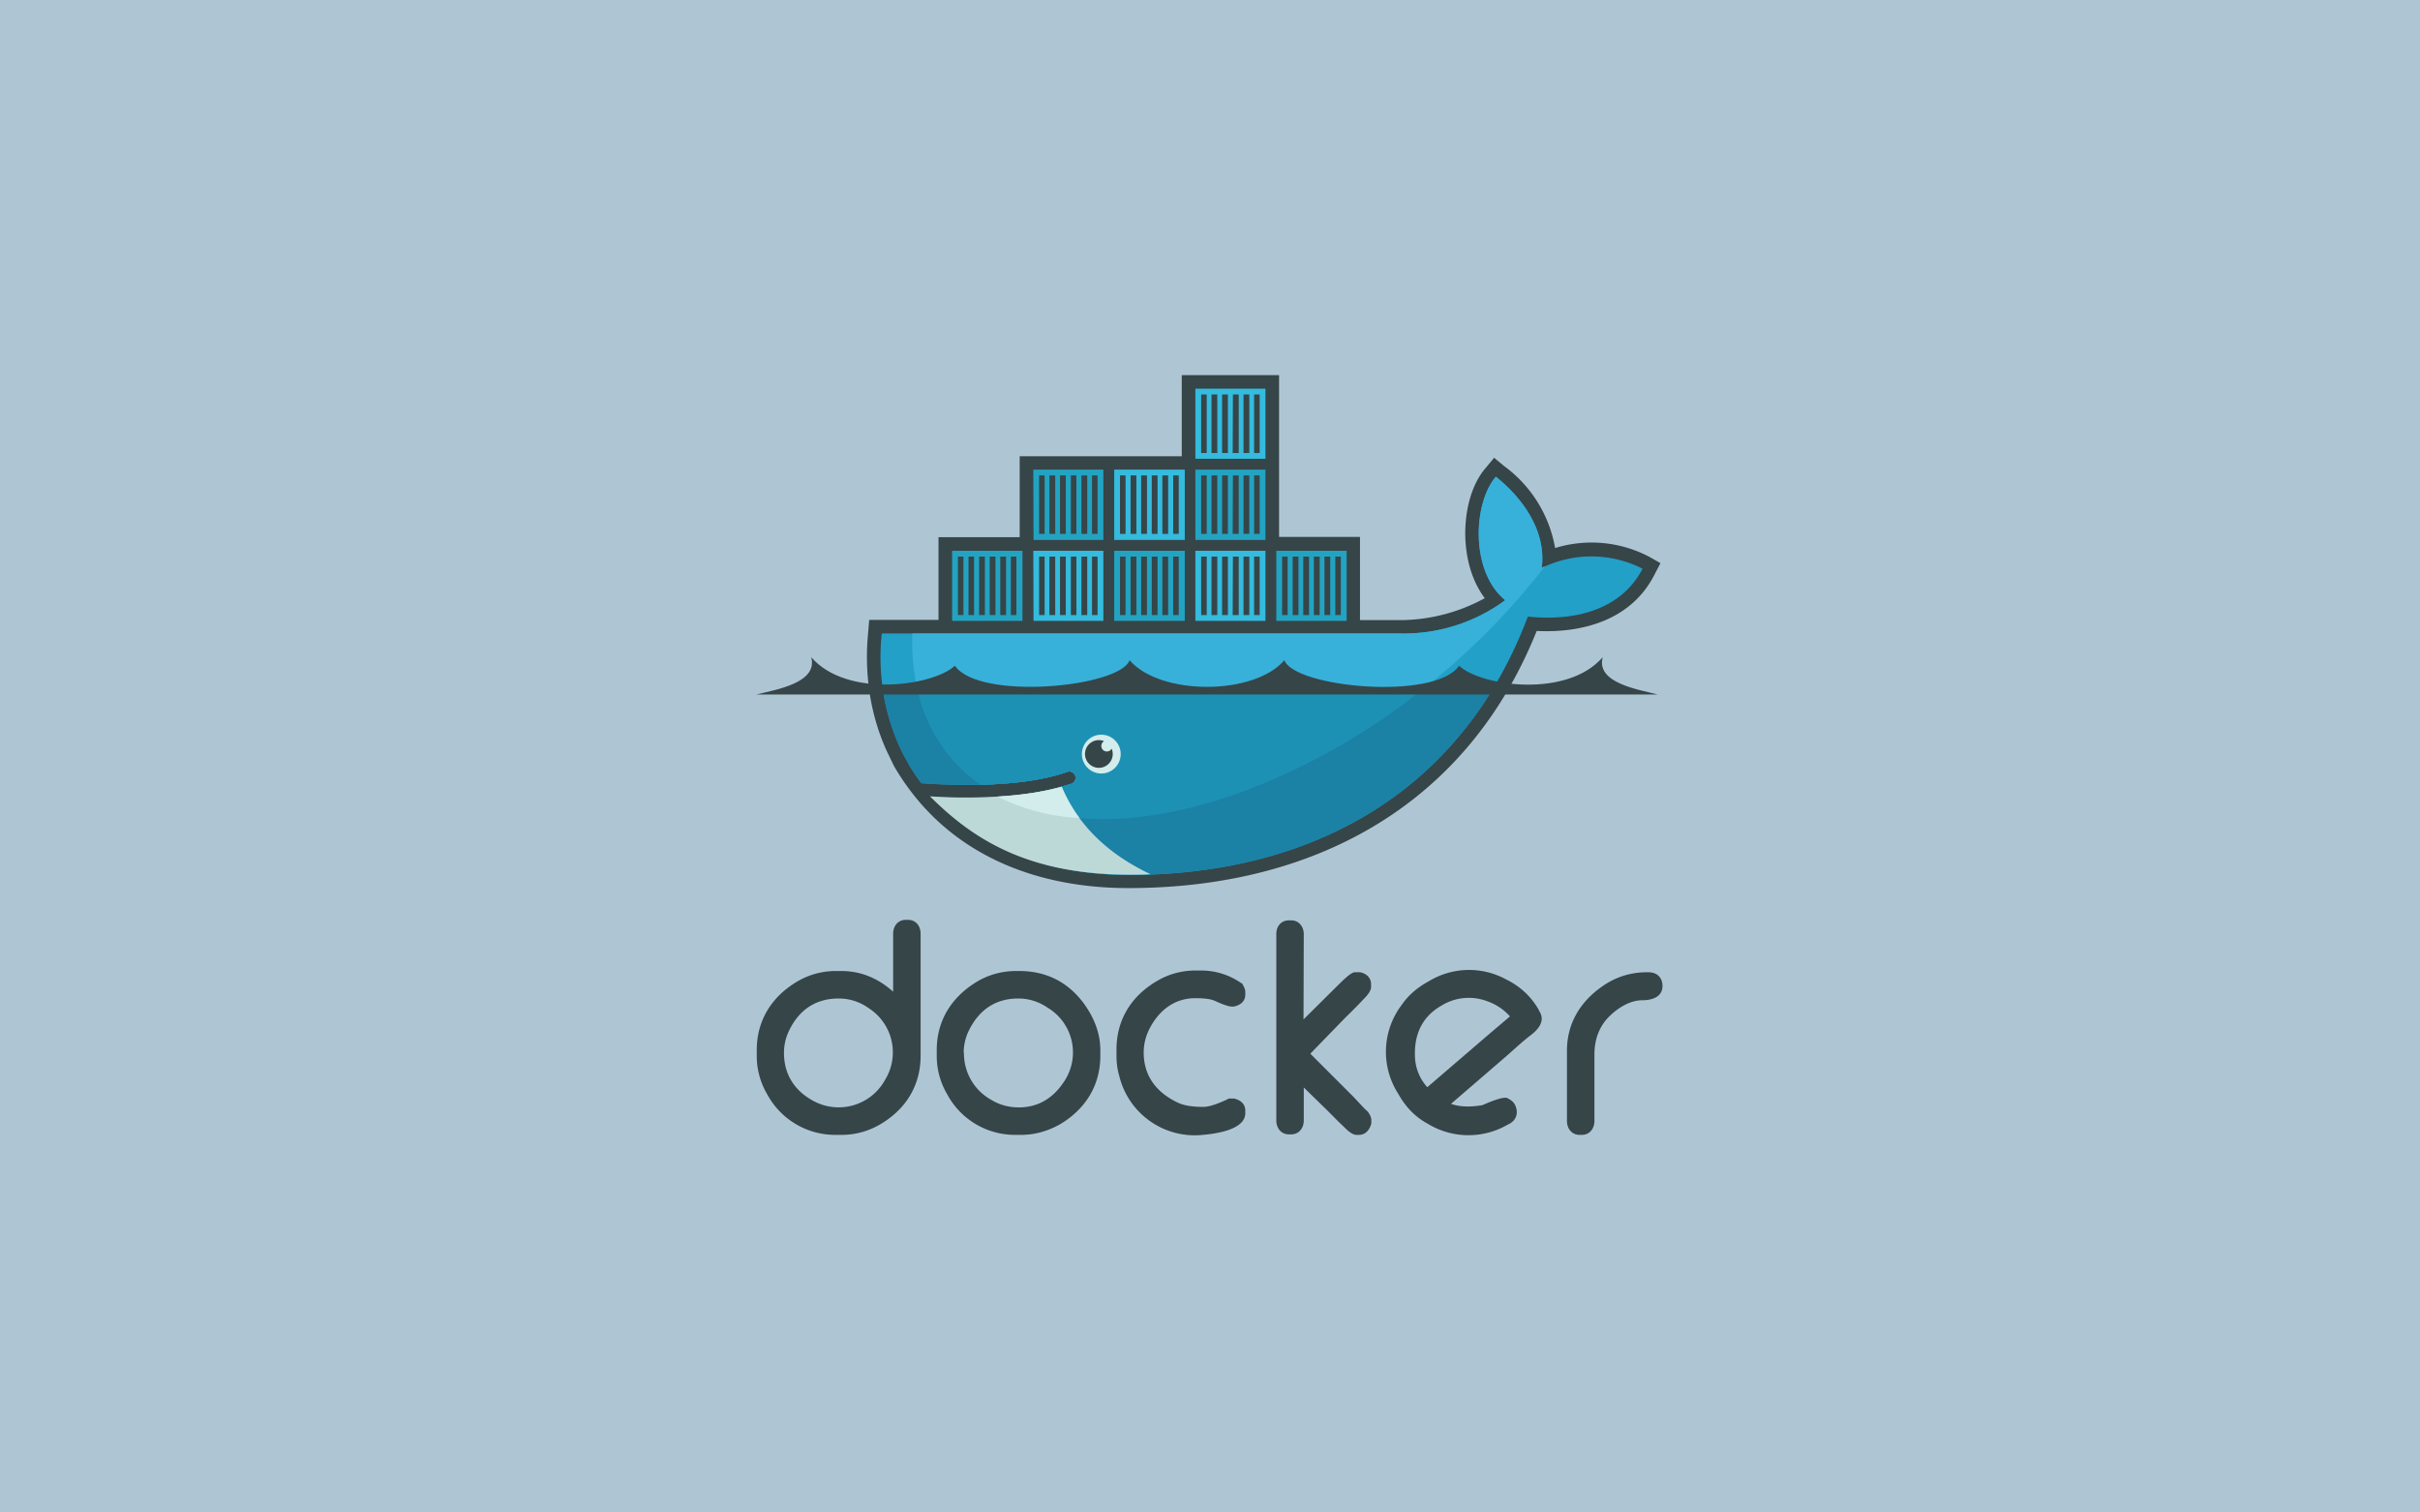 <svg xmlns="http://www.w3.org/2000/svg" contentScriptType="text/ecmascript" width="960" height="600" version="1.0"><defs><clipPath id="a"><path d="M300 364h360v87H300Zm0 0"/></clipPath><clipPath id="b"><path d="M343 148.8h316V353H343Zm0 0"/></clipPath><clipPath id="c"><path d="M300 260h358v16H300Zm0 0"/></clipPath></defs><path fill="#FFF" d="M-96-60h1152v720H-96z"/><path fill="#FFF" d="M-96-60h1152v720H-96z"/><path fill="#AEC6D4" d="M-96-60h1152v720H-96z"/><g clip-path="url(#a)"><path fill="#364548" d="M354.3 393.4v-23c0-3 1.9-5.5 5-5.5h.9c3.1 0 5 2.4 5 5.5v48.4c0 11.8-5.8 21.2-16 27.2a30 30 0 0 1-15.4 4.2h-2.2a30.6 30.6 0 0 1-27.2-16 30 30 0 0 1-4.2-15.4v-2.2c0-11.8 5.9-21.2 16-27.2a30 30 0 0 1 15.4-4.2h2.2c8 0 14.8 3.1 20.5 8.2ZM311 417.7c0 8.5 4.2 15 11.6 19a21 21 0 0 0 28.6-8.5 20.8 20.8 0 0 0-6.5-28.2 20.3 20.3 0 0 0-12-3.9c-9.2 0-15.8 4.6-19.7 12.8a20 20 0 0 0-2 8.8Zm91.9-32.5h1.5c12.6 0 22.2 6.2 28.3 17.2 2.4 4.4 3.8 9.2 3.8 14.2v2.2c0 11.8-5.9 21.2-16 27.2-4.8 2.7-10 4.2-15.4 4.2H403a30.5 30.5 0 0 1-27.2-16 30 30 0 0 1-4.2-15.4v-2.2c0-11.8 5.9-21.1 16-27.2 4.7-2.8 10-4.2 15.4-4.2Zm-20.5 32.5a21 21 0 0 0 11 18.7c3.3 2 7 2.9 10.8 2.9 8.2 0 14.2-4.2 18.4-11a20.7 20.7 0 0 0-7.1-28.6 20.3 20.3 0 0 0-11.5-3.6c-9.2 0-15.7 4.6-19.7 12.8a20 20 0 0 0-2 8.8Zm99.4-20.7c-1.7-.8-4.8-1-6.6-1-9-.4-15.6 4.7-19.5 12.7-1.3 2.8-2 5.7-2 8.8 0 9.3 5 15.8 13.3 19.8 3 1.5 7 1.8 10.3 1.8 2.9 0 7-1.8 9.6-3l.5-.3h2.2c2.5.6 4.4 2.1 4.4 4.8v1c0 6.7-12.2 8.2-16.8 8.6a30.8 30.8 0 0 1-33.2-23.4c-.8-2.7-1.1-5.4-1.1-8.2v-2.2c0-11.8 5.8-21.2 16-27.2 4.7-2.8 9.9-4.2 15.4-4.2h2.1c5.8 0 11.2 1.7 16 5l.4.2.2.4c.5.9 1 1.9 1 2.9v1c0 2.9-2.1 4.3-4.6 4.8H488.6c-1.6 0-5.3-1.6-6.7-2.3Zm35.3 7.4 12.8-12.7c1.2-1.1 5.7-6 7.5-6h2.2c2.4.5 4.3 2.1 4.3 4.8v1c0 1.9-2.1 4-3.3 5.2-2.5 2.7-5.1 5.2-7.7 7.8L519.8 418l17 17 4.6 4.9c.6.5 1.4 1.2 1.8 2 .5.8.8 1.6.8 2.5V445.7c-.7 2.5-2.2 4.5-5 4.5h-.9c-1.8 0-3.8-2-5-3.2-2.6-2.4-5-5-7.5-7.4l-8.4-8.2v13.1c0 3-1.9 5.5-5 5.5h-.9c-3.1 0-5-2.5-5-5.5v-74c0-3 1.9-5.4 5-5.4h.9c3.1 0 5 2.5 5 5.5ZM653 385.7h1c3.4 0 5.5 2.2 5.5 5.4 0 4.5-4.3 5.7-8 5.7-4.9 0-9.6 3-13 6.3-4.2 4.1-6 9.4-6 15.3v26.3c0 3-1.9 5.5-5 5.5h-.9c-3.1 0-5-2.5-5-5.5v-27.9c0-10.7 5.2-19.4 14-25.5a30 30 0 0 1 17.4-5.6Zm-77.4 52.2c4 1.4 8.4 1.2 12.5.5 2-.9 7.4-3.2 9.4-2.9h.3l.3.2c1.2.6 2.3 1.4 2.9 2.6 1.4 2.9.7 5.8-2 7.4l-1 .5a31 31 0 0 1-31.6-.4c-5-2.7-8.7-6.6-11.5-11.5l-.6-1a30.8 30.8 0 0 1 1.7-34.6c2.6-3.8 6-6.7 10-9l1.4-.8a30.7 30.7 0 0 1 30.2-.3c5.3 2.6 9.7 6.6 12.7 11.8l.5 1c2.2 3.7-.6 7-3.5 9.2-3.4 2.6-6.8 5.8-10 8.6l-21.7 18.7Zm-9.4-6.6 24.2-20.8 8.6-7.3a21.5 21.5 0 0 0-9-6 20.6 20.6 0 0 0-18.3 1.8c-7.5 4.3-10.7 11.3-10.4 19.9a19 19 0 0 0 4.9 12.4Zm0 0" fill-rule="evenodd"/></g><g clip-path="url(#b)"><path fill="#364548" d="M507.4 213h32.1v33h16.3a70.6 70.6 0 0 0 33.2-8.7c-4.5-6-6.8-13.4-7.5-20.8-1-10 1-23 7.9-30.9l3.3-4 4 3.3a51.2 51.2 0 0 1 20.2 32.5 49.2 49.2 0 0 1 37.4 3.5l4.4 2.5-2.4 4.6c-9 17.7-28 23.2-46.7 22.3-27.8 69.3-88.4 102-162 102-37.9 0-72.7-14.1-92.6-47.8l-.3-.5-2.9-6c-6.7-14.7-9-31-7.4-47.2l.4-4.9h27.5v-32.8h32.2V181h64.3v-32.2h38.6v64.3" fill-rule="evenodd"/></g><path fill="#22A0C8" d="M611.6 225.3c2.1-16.8-10.4-30-18.2-36.2-9 10.4-10.3 37.5 3.7 49a67.7 67.7 0 0 1-41.3 13.2h-206a86.8 86.8 0 0 0 8.5 47.9l2.3 4.2a79 79 0 0 0 4.9 7.3c8.4.6 16.3.8 23.4.6 14-.3 25.5-2 34.2-5a2.5 2.5 0 1 1 1.6 4.7 107.4 107.4 0 0 1-27.8 5l-1 .2a213.9 213.9 0 0 1-25.8-.1h-.1c17.2 19.3 44 31 77.7 31 71.2 0 131.6-31.6 158.4-102.5 19 2 37.2-2.9 45.5-19a44.8 44.8 0 0 0-40-.3" fill-rule="evenodd"/><path fill="#37B1D9" d="M611.6 225.3c2.1-16.8-10.4-30-18.2-36.2-9 10.4-10.3 37.5 3.7 49a67.7 67.7 0 0 1-41.3 13.2H361.9c-.8 27 9.2 47.6 27 60 14-.3 25.5-2 34.2-5a2.5 2.5 0 1 1 1.6 4.7 113 113 0 0 1-27.9 5.1l-.2-.2c24.3 12.5 59.4 12.4 99.7-3a280.1 280.1 0 0 0 116.6-88.3c-.5.2-1 .4-1.3.7" fill-rule="evenodd"/><path fill="#1B81A5" d="M350.1 272.8c1.3 9.4 4 18.3 8.2 26.4l2.3 4.2a79 79 0 0 0 4.9 7.3c8.4.6 16.3.8 23.4.6 14-.3 25.5-2 34.2-5a2.5 2.5 0 1 1 1.6 4.7 112.9 112.9 0 0 1-27.8 5l-1.2.1a213.2 213.2 0 0 1-25.9 0c17.2 19.3 44.2 31 77.9 31 61 0 114-23.2 144.8-74.3H350" fill-rule="evenodd"/><path fill="#1D91B4" d="M363.8 272.8a61.9 61.9 0 0 0 25.1 38.5c14-.3 25.5-2 34.2-5a2.5 2.5 0 1 1 1.6 4.7 114.6 114.6 0 0 1-28 5c24.3 12.5 59.3 12.3 99.6-3.2a263.3 263.3 0 0 0 68.9-40H363.8" fill-rule="evenodd"/><path fill="#23A3C2" d="M377.7 218.5h27.9v27.8h-27.9Zm2.3 2.3h2.2V244H380Zm4.2 0h2.2V244h-2.2Zm4.2 0h2.3V244h-2.3Zm4.2 0h2.3V244h-2.3Zm4.2 0h2.3V244h-2.3Zm4.2 0h2.2V244H401ZM409.9 186.3h27.8v27.9H410Zm2.3 2.3h2.2v23.2h-2.2Zm4.1 0h2.3v23.2h-2.3Zm4.2 0h2.3v23.2h-2.3Zm4.3 0h2.2v23.2h-2.2Zm4.2 0h2.3v23.2H429Zm4.2 0h2.2v23.2h-2.2Zm0 0" fill-rule="evenodd"/><path fill="#34BBDE" d="M409.9 218.5h27.8v27.8H410Zm2.3 2.3h2.2V244h-2.2Zm4.1 0h2.3V244h-2.3Zm4.2 0h2.3V244h-2.3Zm4.3 0h2.2V244h-2.2Zm4.2 0h2.3V244H429Zm4.2 0h2.2V244h-2.2Zm0 0" fill-rule="evenodd"/><path fill="#23A3C2" d="M442 218.5H470v27.8H442Zm2.3 2.3h2.2V244h-2.2Zm4.2 0h2.3V244h-2.3Zm4.2 0h2.3V244h-2.3Zm4.2 0h2.3V244h-2.3Zm4.2 0h2.3V244h-2.3Zm4.3 0h2.2V244h-2.2Zm0 0" fill-rule="evenodd"/><path fill="#34BBDE" d="M442 186.3H470v27.9H442Zm2.3 2.3h2.2v23.2h-2.2Zm4.2 0h2.3v23.2h-2.3Zm4.2 0h2.3v23.2h-2.3Zm4.2 0h2.3v23.2h-2.3Zm4.2 0h2.3v23.2h-2.3Zm4.3 0h2.2v23.2h-2.2ZM474.2 218.5H502v27.8h-27.8Zm2.3 2.3h2.2V244h-2.2Zm4.1 0h2.3V244h-2.3Zm4.2 0h2.3V244h-2.3Zm4.3 0h2.3V244H489Zm4.2 0h2.3V244h-2.3Zm4.2 0h2.2V244h-2.2Zm0 0" fill-rule="evenodd"/><path fill="#23A3C2" d="M474.2 186.3H502v27.9h-27.8Zm2.3 2.3h2.2v23.2h-2.2Zm4.1 0h2.3v23.2h-2.3Zm4.2 0h2.3v23.2h-2.3Zm4.3 0h2.3v23.2H489Zm4.2 0h2.3v23.2h-2.3Zm4.2 0h2.2v23.2h-2.2Zm0 0" fill-rule="evenodd"/><path fill="#34BBDE" d="M474.2 154.2H502V182h-27.8Zm2.3 2.3h2.2v23.2h-2.2Zm4.1 0h2.3v23.2h-2.3Zm4.2 0h2.3v23.2h-2.3Zm4.3 0h2.3v23.2H489Zm4.2 0h2.3v23.2h-2.3Zm4.2 0h2.2v23.2h-2.2Zm0 0" fill-rule="evenodd"/><path fill="#23A3C2" d="M506.3 218.5h27.9v27.8h-27.9Zm2.3 2.3h2.2V244h-2.2Zm4.2 0h2.3V244h-2.3Zm4.2 0h2.3V244H517Zm4.2 0h2.3V244h-2.3Zm4.2 0h2.3V244h-2.3Zm4.3 0h2.2V244h-2.2Zm0 0" fill-rule="evenodd"/><path fill="#D3ECEC" d="M436 291.5a7.7 7.7 0 1 1 0 15.3 7.7 7.7 0 0 1 0-15.3" fill-rule="evenodd"/><path fill="#364548" d="M436 293.6c.7 0 1.4.2 2 .4a2.2 2.2 0 1 0 3 3 5.5 5.5 0 1 1-5-3.4" fill-rule="evenodd"/><g clip-path="url(#c)"><path fill="#364548" d="M300 275.5h357.6c-7.8-2-24.6-4.6-21.8-14.8-14.2 16.4-48.3 11.5-57 3.4-9.5 14-65.4 8.6-69.3-2.2-12 14.1-49.3 14.1-61.4 0-3.9 10.8-59.7 16.1-69.3 2.2-8.6 8-42.8 13-57-3.4 2.8 10.2-14 12.9-21.8 14.8" fill-rule="evenodd"/></g><path fill="#BDD9D7" d="M456.4 346.8c-19-9-29.5-21.3-35.3-34.7-7 2-15.6 3.3-25.4 3.9a211.7 211.7 0 0 1-26.8-.1c17.5 17.4 39 30.9 78.8 31.1 2.9 0 5.8 0 8.7-.2" fill-rule="evenodd"/><path fill="#D3ECEC" d="M428.2 324.5c-2.7-3.6-5.2-8-7-12.4-7.2 2-15.7 3.3-25.5 3.9a81 81 0 0 0 32.5 8.5" fill-rule="evenodd"/></svg>